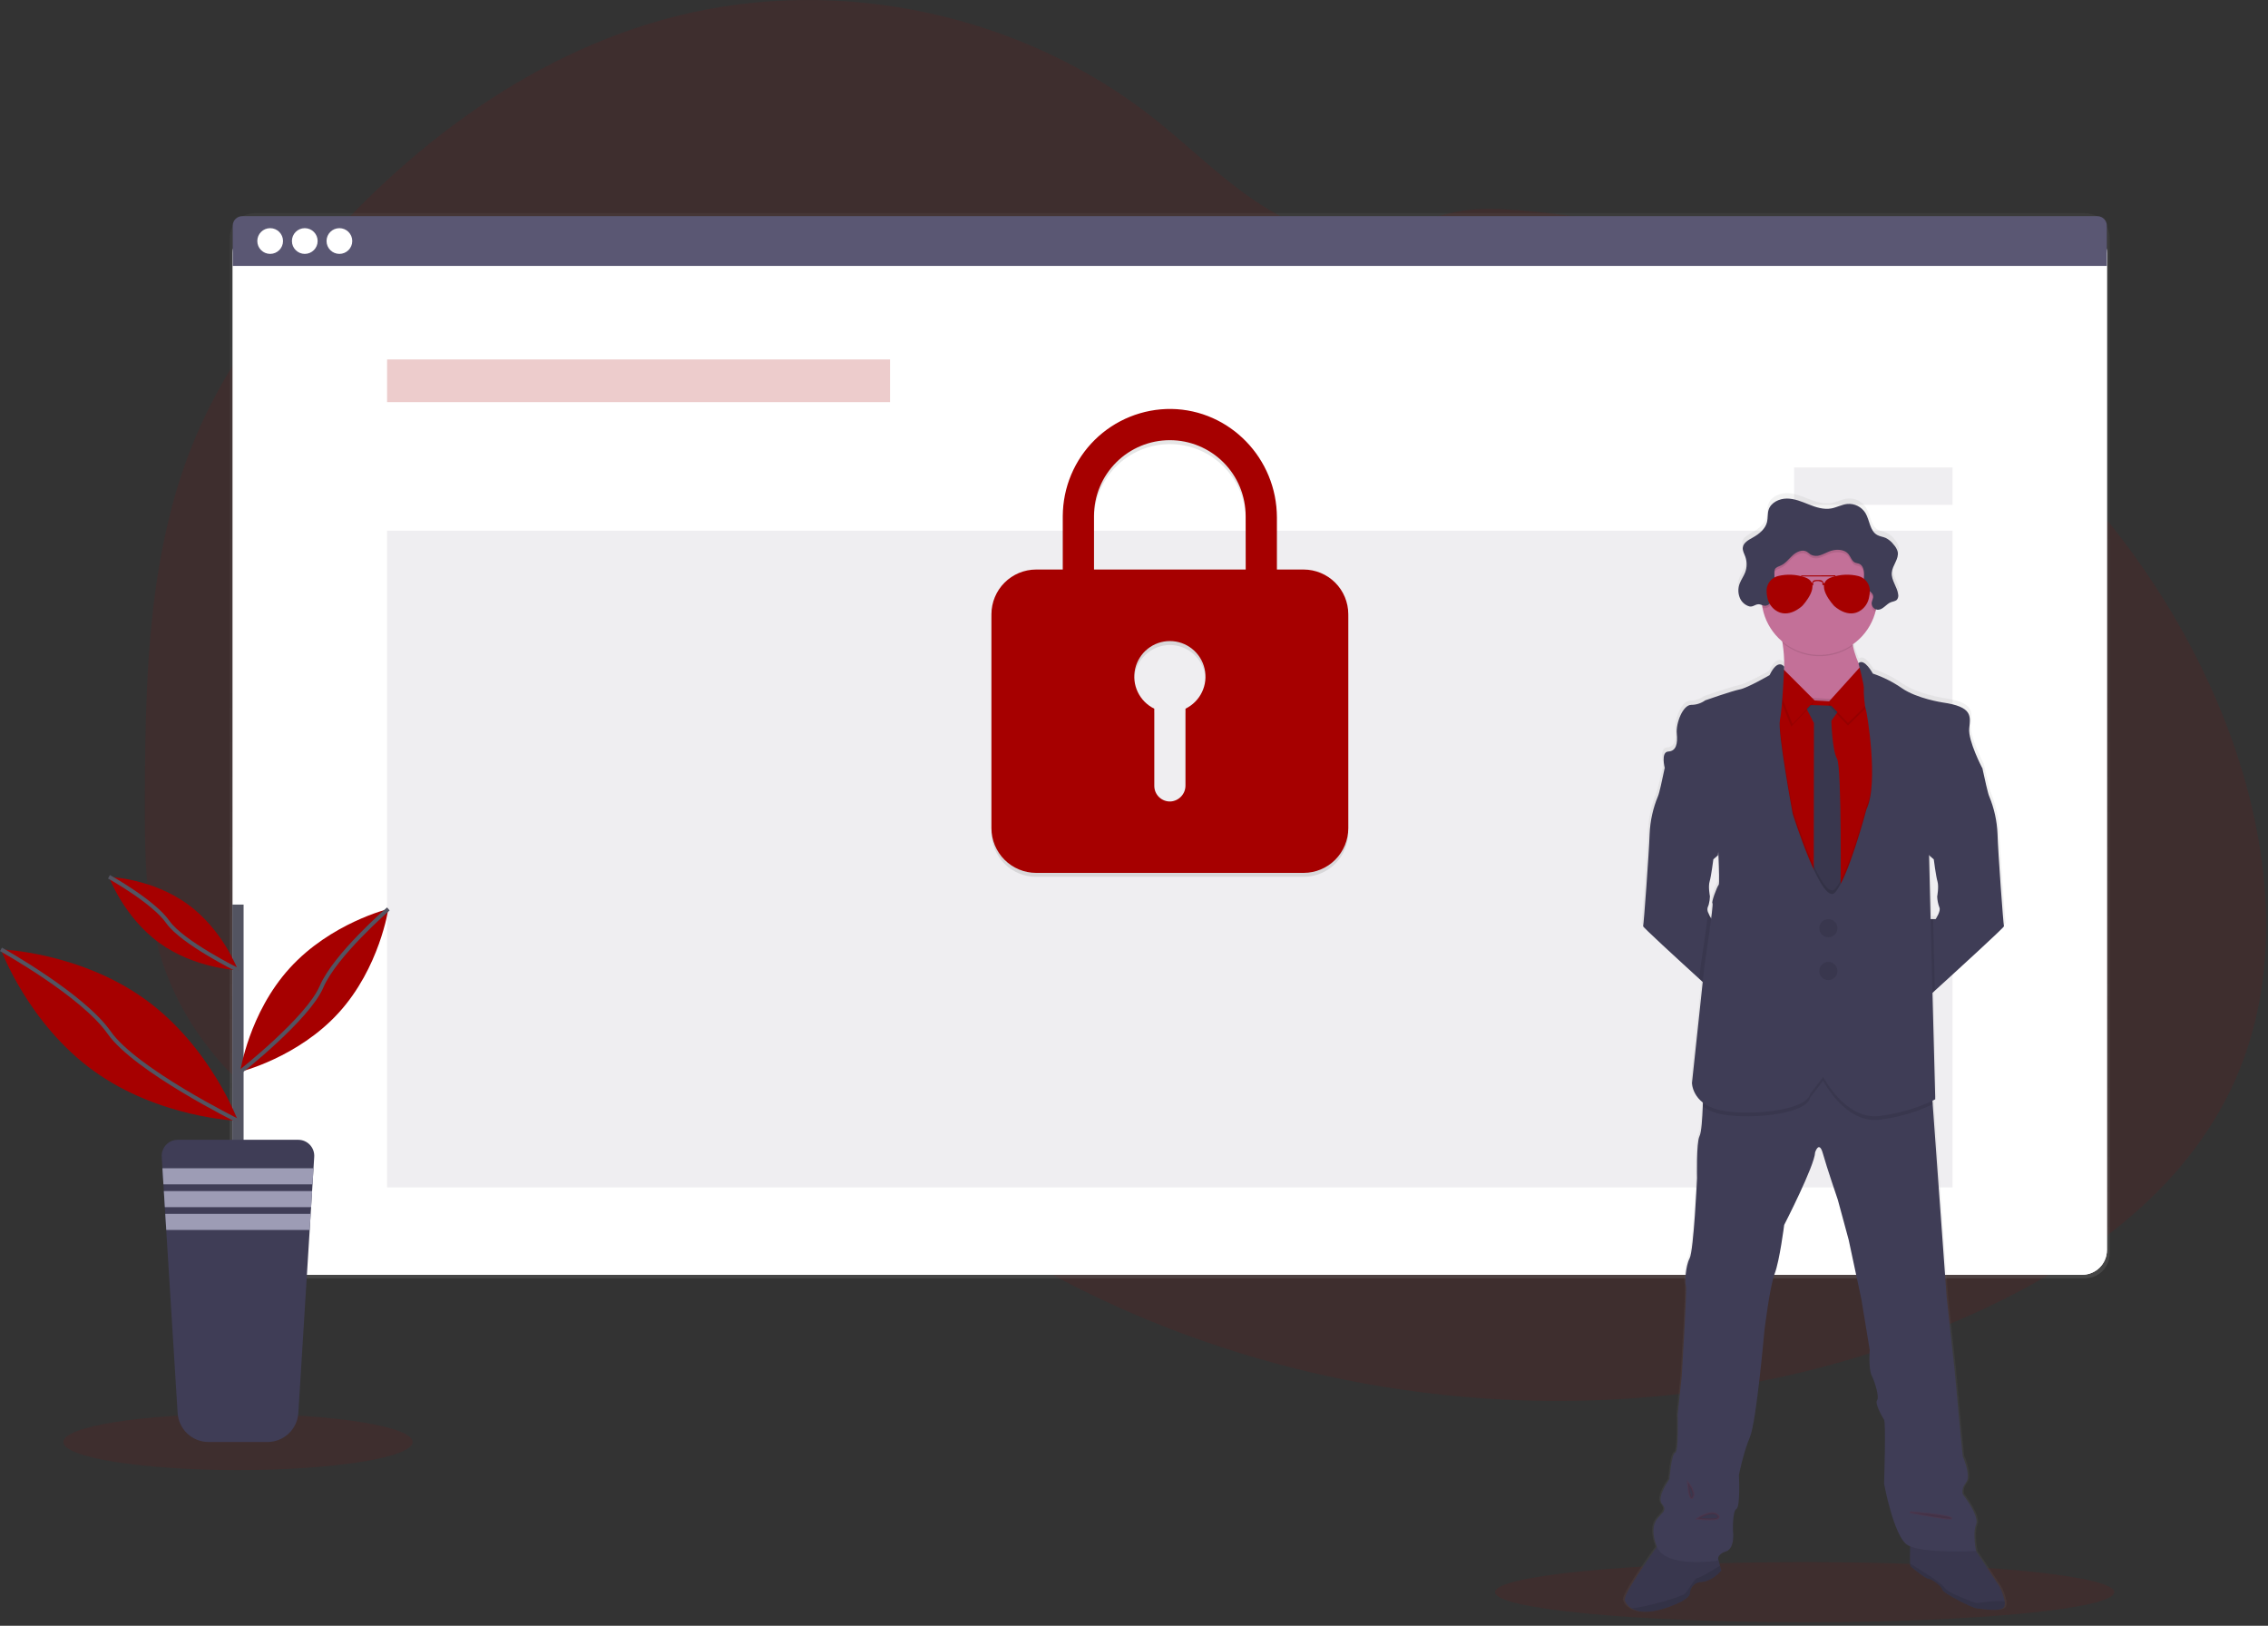 <svg width="533" height="382" viewBox="0 0 533 382" fill="none" xmlns="http://www.w3.org/2000/svg">
<rect x="0" y="0" width="533" height="382" fill="#333333" stroke="none"/>
<g clip-path="url(#clip0)">
<path opacity="0.1" d="M524.137 256.26C511.784 281.74 486.703 298.779 460.711 310.015C425.718 325.148 387.183 331.15 349.178 328.611C342.518 328.168 335.877 327.46 329.257 326.487C306.265 323.132 283.85 316.605 262.652 307.091C256.534 304.336 250.54 301.328 244.67 298.068C234.865 292.633 225.471 286.49 216.562 279.686C214.321 277.975 212.111 276.221 209.933 274.423C208.422 273.177 206.925 271.903 205.405 270.667C202.197 268.059 198.896 265.581 195.214 263.726C194.103 263.166 192.964 262.663 191.802 262.22C180.142 257.784 166.697 259.458 154.559 262.917C145.326 265.548 136.326 269.151 127.102 271.722C123 272.9 118.819 273.789 114.592 274.381C105.154 275.576 95.57 274.734 86.484 271.913L85.708 271.671C84.406 271.262 83.115 270.814 81.835 270.327L81.059 270.03C79.819 269.552 78.606 269.04 77.419 268.491L76.642 268.138C75.403 267.561 74.189 266.952 73.002 266.311C72.575 266.087 72.152 265.846 71.733 265.618C64.98 261.846 58.841 257.066 53.528 251.443C53.374 251.29 53.23 251.132 53.063 250.978C52.324 250.179 51.599 249.365 50.897 248.533C50.636 248.226 50.376 247.919 50.12 247.603C49.287 246.587 48.482 245.547 47.708 244.484C47.591 244.33 47.48 244.172 47.368 244.019C44.194 239.627 41.562 234.868 39.53 229.844C39.465 229.691 39.404 229.533 39.349 229.379C38.729 227.783 38.163 226.161 37.652 224.512C37.443 223.824 37.243 223.117 37.066 222.429C37.006 222.225 36.95 222.015 36.899 221.811C34.332 211.709 34.04 201.207 34.04 190.765C34.04 189.547 34.04 188.331 34.04 187.116C34.114 170.226 34.374 153.048 36.866 136.391C36.866 136.275 36.899 136.159 36.917 136.047C37.751 130.439 38.886 124.88 40.316 119.394C41.812 113.638 43.725 107.998 46.038 102.519C51.771 89.037 60.106 76.768 69.362 65.397C92.677 36.783 123.253 12.761 159.041 3.77C197.604 -5.913 240.462 3.366 271.568 28.131C281.052 35.681 289.574 44.621 300.225 50.409C309.522 55.448 320.406 57.535 330.364 53.57C338.592 50.292 343.948 48.665 353.19 49.163C372.323 50.245 391.185 54.196 409.145 60.883C409.87 61.148 410.595 61.422 411.316 61.696C458.136 79.609 498.382 115.196 519.302 160.928C519.857 162.137 520.394 163.355 520.915 164.582C533.388 193.717 537.898 227.864 524.137 256.26Z" fill="#A60000"/>
<path opacity="0.1" d="M55.927 345.412C78.593 345.412 96.968 342.461 96.968 338.82C96.968 335.179 78.593 332.228 55.927 332.228C33.261 332.228 14.886 335.179 14.886 338.82C14.886 342.461 33.261 345.412 55.927 345.412Z" fill="#A60000"/>
<path opacity="0.1" d="M424.105 381.172C464.295 381.172 496.875 378.008 496.875 374.105C496.875 370.203 464.295 367.039 424.105 367.039C383.915 367.039 351.335 370.203 351.335 374.105C351.335 378.008 383.915 381.172 424.105 381.172Z" fill="#A60000"/>
<path d="M489.99 50.092H59.8C56.593 50.092 53.993 52.692 53.993 55.899V294.553C53.993 297.76 56.593 300.359 59.8 300.359H489.99C493.197 300.359 495.797 297.76 495.797 294.553V55.899C495.797 52.692 493.197 50.092 489.99 50.092Z" fill="url(#paint0_linear)"/>
<path d="M489.339 53.612H60.502C57.295 53.612 54.695 56.212 54.695 59.418V293.721C54.695 296.928 57.295 299.527 60.502 299.527H489.339C492.546 299.527 495.146 296.928 495.146 293.721V59.418C495.146 56.212 492.546 53.612 489.339 53.612Z" fill="white"/>
<path d="M489.339 53.612H60.502C57.295 53.612 54.695 56.212 54.695 59.418V293.721C54.695 296.928 57.295 299.527 60.502 299.527H489.339C492.546 299.527 495.146 296.928 495.146 293.721V59.418C495.146 56.212 492.546 53.612 489.339 53.612Z" fill="white"/>
<path opacity="0.04" d="M489.339 53.612H60.502C57.295 53.612 54.695 56.212 54.695 59.418V293.721C54.695 296.928 57.295 299.527 60.502 299.527H489.339C492.546 299.527 495.146 296.928 495.146 293.721V59.418C495.146 56.212 492.546 53.612 489.339 53.612Z" fill="white"/>
<path d="M492.91 50.79H56.931C56.338 50.79 55.769 51.026 55.35 51.445C54.931 51.864 54.695 52.433 54.695 53.026V62.477H495.127V53.026C495.127 52.436 494.894 51.87 494.479 51.452C494.064 51.033 493.5 50.795 492.91 50.79Z" fill="#5A5773"/>
<path d="M63.491 59.655C65.16 59.655 66.513 58.302 66.513 56.633C66.513 54.964 65.16 53.611 63.491 53.611C61.822 53.611 60.469 54.964 60.469 56.633C60.469 58.302 61.822 59.655 63.491 59.655Z" fill="white"/>
<path d="M71.626 59.655C73.295 59.655 74.648 58.302 74.648 56.633C74.648 54.964 73.295 53.611 71.626 53.611C69.957 53.611 68.605 54.964 68.605 56.633C68.605 58.302 69.957 59.655 71.626 59.655Z" fill="white"/>
<path d="M79.762 59.655C81.431 59.655 82.784 58.302 82.784 56.633C82.784 54.964 81.431 53.611 79.762 53.611C78.093 53.611 76.74 54.964 76.74 56.633C76.74 58.302 78.093 59.655 79.762 59.655Z" fill="white"/>
<path opacity="0.2" d="M209.17 84.457H90.971V94.49H209.17V84.457Z" fill="#A60000"/>
<path opacity="0.1" d="M458.87 124.685H90.971V279.012H458.87V124.685Z" fill="#5A5773"/>
<path opacity="0.1" d="M306.38 134.75H300.081V122.514C300.081 108.706 289.072 97.228 275.264 97.019C271.935 96.984 268.632 97.608 265.545 98.856C262.457 100.103 259.648 101.949 257.277 104.288C254.907 106.626 253.023 109.411 251.734 112.48C250.444 115.55 249.775 118.845 249.765 122.174V134.75H243.48C240.702 134.758 238.04 135.866 236.076 137.83C234.112 139.794 233.005 142.456 232.996 145.233V195.544C233.005 198.322 234.112 200.983 236.076 202.948C238.04 204.912 240.702 206.019 243.48 206.028H306.38C309.157 206.019 311.818 204.912 313.782 202.947C315.745 200.983 316.851 198.322 316.859 195.544V145.233C316.851 142.456 315.745 139.794 313.782 137.83C311.818 135.866 309.157 134.758 306.38 134.75ZM278.602 167.455V185.475C278.609 186.429 278.252 187.349 277.604 188.05C276.957 188.751 276.067 189.18 275.116 189.25C274.619 189.273 274.123 189.195 273.657 189.021C273.191 188.847 272.765 188.58 272.405 188.237C272.045 187.894 271.759 187.481 271.563 187.024C271.367 186.566 271.266 186.074 271.266 185.577V167.446C269.566 166.617 268.196 165.235 267.382 163.527C266.567 161.82 266.355 159.886 266.781 158.042C267.206 156.199 268.244 154.554 269.725 153.376C271.206 152.198 273.042 151.556 274.934 151.556C276.827 151.556 278.663 152.198 280.144 153.376C281.625 154.554 282.662 156.199 283.088 158.042C283.514 159.886 283.302 161.82 282.487 163.527C281.673 165.235 280.303 166.617 278.602 167.446V167.455ZM292.754 134.75H257.101V122.174C257.101 117.448 258.978 112.916 262.32 109.574C265.662 106.232 270.194 104.355 274.92 104.355C279.646 104.355 284.179 106.232 287.521 109.574C290.862 112.916 292.74 117.448 292.74 122.174L292.754 134.75Z" fill="black"/>
<path d="M306.38 133.82H300.081V121.584C300.081 107.777 289.072 96.299 275.264 96.089C271.935 96.054 268.632 96.679 265.545 97.926C262.457 99.174 259.648 101.02 257.277 103.358C254.907 105.696 253.023 108.481 251.734 111.551C250.444 114.621 249.775 117.915 249.765 121.245V133.82H243.48C240.702 133.829 238.04 134.936 236.076 136.9C234.112 138.864 233.005 141.526 232.996 144.304V194.615C233.005 197.392 234.112 200.054 236.076 202.018C238.04 203.982 240.702 205.089 243.48 205.098H306.38C309.157 205.089 311.818 203.982 313.782 202.018C315.745 200.053 316.851 197.392 316.859 194.615V144.304C316.851 141.526 315.745 138.865 313.782 136.9C311.818 134.936 309.157 133.829 306.38 133.82ZM278.602 166.526V184.545C278.609 185.499 278.252 186.42 277.604 187.121C276.957 187.822 276.067 188.25 275.116 188.32C274.619 188.343 274.123 188.265 273.657 188.091C273.191 187.917 272.765 187.65 272.405 187.307C272.045 186.964 271.759 186.551 271.563 186.094C271.367 185.637 271.266 185.145 271.266 184.647V166.516C269.566 165.687 268.196 164.306 267.382 162.598C266.567 160.89 266.355 158.956 266.781 157.113C267.206 155.269 268.244 153.624 269.725 152.446C271.206 151.268 273.042 150.627 274.934 150.627C276.827 150.627 278.663 151.268 280.144 152.446C281.625 153.624 282.662 155.269 283.088 157.113C283.514 158.956 283.302 160.89 282.487 162.598C281.673 164.306 280.303 165.687 278.602 166.516V166.526ZM292.754 133.82H257.101V121.245C257.101 116.519 258.978 111.986 262.32 108.645C265.662 105.303 270.194 103.425 274.92 103.425C279.646 103.425 284.179 105.303 287.521 108.645C290.862 111.986 292.74 116.519 292.74 121.245L292.754 133.82Z" fill="#A60000"/>
<path opacity="0.1" d="M458.87 109.832H421.632V118.623H458.87V109.832Z" fill="#5A5773"/>
<path d="M471.543 376.235C471.298 375.003 470.878 373.811 470.297 372.697L464.719 364.366H464.751C464.751 364.366 463.872 360.182 464.751 358.127C465.63 356.073 461.618 351.019 461.618 351.019C461.618 351.019 461.13 349.75 462.403 348.188C463.677 346.626 461.618 342.051 461.618 342.051C461.618 342.051 460.641 332.498 460.544 331.038C460.446 329.578 459.66 321.489 459.66 321.489L457.801 304.339L454.491 258.886L454.43 258.036C454.84 257.836 455.058 257.71 455.058 257.71L454.398 232.578L454.97 232.062C459.963 227.543 471.478 217.083 471.362 216.855C471.246 216.627 469.967 199.389 469.818 195.075C469.691 192.009 469.02 188.99 467.838 186.158C467.55 185.586 466.718 181.816 466.374 180.221C466.281 179.784 466.22 179.51 466.22 179.51C466.22 179.51 462.845 173.076 463.138 170.152C463.431 167.228 464.017 165.038 456.82 164.015C456.82 164.015 450.776 163.113 447.178 160.654C445.05 159.181 442.724 158.016 440.27 157.195C440.27 157.195 438.252 153.476 436.848 154.736C436.254 153.409 435.809 152.019 435.523 150.594L435.481 150.333C438.146 148.475 440.064 145.73 440.893 142.588C440.939 142.411 440.976 142.23 441.018 142.054C441.158 142.101 441.303 142.127 441.451 142.133C442.673 142.133 443.426 140.77 444.57 140.338C445.035 140.157 445.607 140.129 445.965 139.762C446.083 139.62 446.171 139.456 446.223 139.279C446.276 139.103 446.293 138.917 446.271 138.734C446.283 138.607 446.283 138.48 446.271 138.353C446.274 138.308 446.274 138.263 446.271 138.218V138.265C445.96 136.572 444.649 135.071 444.793 133.351C444.933 131.733 446.355 130.31 446.239 128.734C446.237 128.61 446.226 128.485 446.206 128.362V128.418C446.033 127.803 445.714 127.238 445.277 126.772C444.776 126.091 444.119 125.539 443.361 125.164C442.715 124.88 441.967 124.815 441.362 124.476C439.586 123.509 439.591 120.989 438.536 119.269C438.083 118.551 437.442 117.972 436.681 117.595C435.921 117.219 435.071 117.059 434.226 117.135C432.906 117.265 431.711 117.967 430.405 118.195C428.619 118.511 426.802 117.93 425.109 117.265C423.417 116.6 421.702 115.871 419.884 115.871C418.066 115.871 416.1 116.8 415.551 118.516C415.258 119.446 415.402 120.445 415.179 121.389C414.78 123.053 413.32 124.243 411.809 125.071C410.879 125.587 409.773 126.177 409.484 127.154C409.484 127.126 409.484 127.102 409.484 127.079C409.464 127.157 409.448 127.236 409.438 127.316C409.429 127.42 409.429 127.524 409.438 127.628C409.438 128.297 409.791 128.934 410.028 129.571C410.47 130.783 410.46 132.113 410 133.318C409.656 134.201 409.071 134.978 408.736 135.856C408.578 136.266 408.475 136.694 408.429 137.13V137.056C408.417 137.254 408.417 137.453 408.429 137.651C408.423 138.33 408.583 139 408.894 139.603C409.107 140.02 409.402 140.39 409.76 140.691C410.119 140.992 410.534 141.218 410.981 141.356C411.911 141.57 412.492 140.659 413.473 140.891C413.649 140.934 413.821 140.988 413.989 141.054C414.022 141.263 414.054 141.472 414.091 141.677C414.685 144.806 416.352 147.629 418.806 149.659C418.806 149.771 418.843 149.882 418.857 149.999C419.154 151.852 419.283 153.729 419.243 155.605C419.243 155.605 417.778 153.462 415.77 157.6C415.77 157.6 410.53 160.621 408.722 160.965C406.913 161.309 400.493 163.546 400.493 163.546C399.525 164.246 398.36 164.622 397.165 164.62C395.161 164.62 393.497 169.003 393.738 171.388C393.98 173.773 393.594 175.531 391.73 175.628C389.866 175.726 390.884 179.505 390.898 179.571L390.726 180.384C390.363 182.048 389.573 185.619 389.294 186.177C388.112 189.009 387.44 192.027 387.309 195.093C387.165 199.408 385.914 216.581 385.77 216.874C385.672 217.064 393.562 224.275 399.108 229.314L399.912 230.04L397.36 253.879C397.434 254.798 397.707 255.689 398.16 256.492C398.613 257.295 399.234 257.989 399.982 258.528C399.982 258.807 399.982 259.091 399.954 259.384C399.842 262.173 399.619 265.548 399.173 266.432C398.392 267.994 398.587 276.371 398.587 276.371C398.587 276.371 397.802 293.423 396.825 295.278C395.849 297.133 395.649 301.024 395.942 301.787C396.235 302.549 394.961 323.028 394.961 323.028L393.985 332.191C393.985 332.191 394.278 340.959 393.394 341.154C392.511 341.349 392.023 347.393 392.023 347.393C392.023 347.393 388.894 351.679 390.261 353.237C391.628 354.794 390.061 355.482 389.917 355.868C389.773 356.254 386.932 357.728 388.987 363.176C389.006 363.23 389.028 363.283 389.052 363.334C387.128 366.007 381.028 374.631 381.4 375.942C381.675 376.776 382.256 377.474 383.027 377.895C384.464 378.755 386.928 379.155 390.847 377.895C397.355 375.798 396.89 374.287 396.89 374.287C396.924 373.581 397.227 372.914 397.737 372.425C398.247 371.935 398.926 371.66 399.633 371.656C402.325 371.461 404.333 368.978 404.333 368.978L404.017 367.802L403.585 366.175C403.636 365.71 403.966 364.896 405.444 364.445C407.699 363.762 407.109 359.476 407.109 359.476C407.109 359.476 406.913 354.994 407.89 354.408C408.866 353.823 408.48 346.417 408.48 346.417C408.48 346.417 409.559 341.057 411.121 337.449C412.683 333.841 414.552 312.41 414.552 312.41C414.552 312.41 415.821 301.884 416.997 298.863C418.173 295.841 419.252 287.366 419.252 287.366C419.252 287.366 426.5 273.331 426.592 270.211C426.592 270.211 427.522 267.287 428.452 270.504C429.382 273.721 431.995 281.42 431.995 281.42L434.538 290.871L437.573 304.999L439.535 316.891C439.535 316.891 439.238 321.373 440 322.935C440.762 324.497 441.86 328.095 441.274 328.779C440.688 329.462 442.445 332.679 442.938 333.358C443.431 334.037 442.938 348.462 442.938 348.462C442.938 348.462 445.188 360.74 448.419 362.874C448.645 363.022 448.885 363.147 449.135 363.246C449.089 364.576 449.042 366.356 449.103 367.286C449.096 367.494 449.13 367.701 449.205 367.895C449.498 368.285 452.827 370.917 453.515 370.917C454.203 370.917 456.643 372.623 456.746 373.45C456.848 374.278 463.9 377.783 464.9 377.885C465.899 377.988 470.744 378.857 471.408 377.495C471.573 377.097 471.62 376.659 471.543 376.235ZM454.217 200.635L454.719 201.067C454.719 201.067 455.235 205.089 455.602 206.293C455.969 207.497 455.528 209.84 455.528 209.84C455.561 210.714 455.736 211.578 456.044 212.397C456.481 213.275 455.16 215.186 455.16 215.186H453.984L453.617 200.133L454.217 200.635ZM419.243 155.689V155.601C419.233 155.628 419.229 155.661 419.229 155.689H419.243ZM401.181 213.638C401 213.249 400.974 212.805 401.107 212.397C401.211 212.176 401.294 211.946 401.353 211.709C401.498 211.098 401.588 210.476 401.623 209.849C401.624 209.841 401.624 209.834 401.623 209.826C401.581 209.603 401.205 207.446 401.553 206.302C401.902 205.158 402.432 201.077 402.432 201.077L402.767 200.793L403.543 200.119C403.543 200.119 403.543 199.868 403.599 199.454C403.761 202.987 403.892 206.892 403.682 207.088C403.292 207.474 401.869 211.272 402.213 211.421C402.325 211.472 402.172 212.992 401.911 215.037C401.619 214.598 401.374 214.129 401.181 213.638Z" fill="url(#paint1_linear)"/>
<path d="M438.652 159.403V165.187L426.788 171.151C426.788 171.151 415.007 164.024 417.913 161.189C419.772 159.394 419.414 154.466 418.912 151.077C418.62 149.106 418.28 147.66 418.28 147.66C418.28 147.66 439.442 141.617 436.244 146.205C435.174 147.739 435.091 149.724 435.449 151.691C436.174 155.591 438.652 159.403 438.652 159.403Z" fill="#C37098"/>
<path d="M406.151 215.958L404.622 234.796C404.622 234.796 402.33 232.717 399.364 230.012C393.864 224.996 386.054 217.822 386.147 217.632C386.291 217.339 387.541 200.249 387.676 195.954C387.803 192.904 388.467 189.902 389.638 187.083C389.917 186.525 390.703 182.974 391.033 181.314C391.144 180.798 391.214 180.463 391.214 180.463L393.78 179.431C393.78 179.431 404.473 191.36 404.473 191.579C404.473 191.797 403.743 200.96 403.743 200.96L402.985 201.621L402.655 201.904C402.655 201.904 402.144 205.907 401.781 207.106C401.418 208.306 401.809 210.389 401.851 210.612C401.817 211.238 401.728 211.86 401.586 212.471C401.525 212.706 401.443 212.935 401.339 213.155C401.208 213.562 401.235 214.003 401.414 214.391C401.62 214.93 401.889 215.444 402.213 215.921L406.151 215.958Z" fill="#3F3D56"/>
<path d="M470.953 217.631C471.064 217.859 459.66 228.268 454.719 232.764L452.478 234.795L450.962 215.958H454.891C454.891 215.958 456.202 214.066 455.765 213.192C455.46 212.377 455.289 211.518 455.258 210.649C455.258 210.649 455.69 208.324 455.328 207.12C454.965 205.916 454.454 201.918 454.454 201.918L453.956 201.49L453.366 200.974C453.366 200.974 452.636 191.811 452.636 191.593C452.636 191.374 463.328 179.445 463.328 179.445L465.876 180.463C465.876 180.463 465.932 180.737 466.025 181.174C466.369 182.76 467.192 186.511 467.475 187.083C468.646 189.901 469.31 192.904 469.437 195.953C469.558 200.249 470.804 217.338 470.953 217.631Z" fill="#3F3D56"/>
<path d="M470.999 377.527C470.316 378.885 465.518 377.992 464.528 377.918C463.538 377.844 456.546 374.324 456.448 373.502C456.35 372.679 453.928 370.982 453.25 370.982C452.571 370.982 449.275 368.36 448.982 367.974C448.908 367.781 448.874 367.576 448.884 367.37C448.782 365.775 448.982 361.67 448.982 361.67L463.045 362.446L469.879 372.725C470.455 373.834 470.871 375.019 471.115 376.244C471.198 376.674 471.158 377.119 470.999 377.527Z" fill="#3F3D56"/>
<path opacity="0.1" d="M470.999 377.527C470.316 378.885 465.518 377.992 464.528 377.918C463.538 377.844 456.546 374.324 456.448 373.502C456.35 372.679 453.928 370.982 453.25 370.982C452.571 370.982 449.275 368.36 448.982 367.974C448.908 367.781 448.874 367.576 448.884 367.37C448.782 365.775 448.982 361.67 448.982 361.67L463.045 362.446L469.879 372.725C470.455 373.834 470.871 375.019 471.115 376.244C471.198 376.674 471.158 377.119 470.999 377.527Z" fill="black"/>
<path opacity="0.1" d="M470.999 377.527C470.316 378.885 465.518 377.992 464.528 377.918C463.538 377.843 456.546 374.324 456.448 373.501C456.35 372.678 453.928 370.981 453.25 370.981C452.571 370.981 449.275 368.359 448.982 367.973C448.908 367.781 448.874 367.575 448.884 367.369L453.44 370.251C453.44 370.251 456.35 372.111 457.127 373.213C457.903 374.315 464.021 376.607 464.528 376.653C464.904 376.69 468.921 375.919 471.115 376.244C471.198 376.674 471.158 377.119 470.999 377.527Z" fill="black"/>
<path d="M404.519 369.043C404.519 369.043 402.529 371.517 399.87 371.707C399.169 371.712 398.496 371.987 397.99 372.474C397.485 372.961 397.186 373.623 397.155 374.324C397.155 374.324 397.62 375.831 391.191 377.918C387.309 379.169 384.868 378.774 383.446 377.918C382.682 377.497 382.106 376.803 381.832 375.975C381.395 374.427 389.977 362.642 389.977 362.642L397.788 362.177L403.366 364.696L404.222 367.89L404.519 369.043Z" fill="#3F3D56"/>
<path opacity="0.1" d="M404.519 369.043C404.519 369.043 402.529 371.517 399.87 371.707C399.169 371.712 398.496 371.987 397.99 372.474C397.485 372.961 397.186 373.623 397.155 374.324C397.155 374.324 397.62 375.831 391.191 377.918C387.309 379.169 384.868 378.774 383.446 377.918C382.682 377.497 382.106 376.803 381.832 375.975C381.395 374.427 389.977 362.642 389.977 362.642L397.788 362.177L403.366 364.696L404.222 367.89L404.519 369.043Z" fill="black"/>
<path opacity="0.1" d="M404.519 369.043C404.519 369.043 402.529 371.516 399.87 371.706C399.169 371.712 398.496 371.986 397.99 372.473C397.485 372.96 397.186 373.623 397.155 374.324C397.155 374.324 397.62 375.83 391.191 377.917C387.309 379.168 384.868 378.773 383.446 377.917C387.104 377.536 395.189 375.226 395.998 374.426C396.969 373.454 398.183 370.786 399.006 370.739C399.577 370.702 402.483 368.954 404.226 367.871L404.519 369.043Z" fill="black"/>
<path d="M464.402 358.229C463.528 360.266 464.402 364.436 464.402 364.436C464.402 364.436 451.385 365.114 448.205 362.981C445.026 360.847 442.775 348.625 442.775 348.625C442.775 348.625 443.24 334.273 442.775 333.595C442.311 332.916 440.544 329.717 441.125 329.039C441.706 328.36 440.66 324.771 439.865 323.218C439.07 321.665 439.4 317.207 439.4 317.207L437.457 305.371L434.454 291.312L431.902 281.903C431.902 281.903 429.284 274.241 428.396 271.043C427.508 267.844 426.569 270.75 426.569 270.75C426.476 273.856 419.298 287.821 419.298 287.821C419.298 287.821 418.229 296.259 417.067 299.262C415.905 302.265 414.64 312.744 414.64 312.744C414.64 312.744 412.78 334.078 411.246 337.667C409.712 341.256 408.657 346.588 408.657 346.588C408.657 346.588 409.047 353.962 408.076 354.543C407.104 355.124 407.262 359.587 407.262 359.587C407.262 359.587 407.843 363.85 405.612 364.533C403.38 365.217 403.752 366.667 403.752 366.667C403.752 366.667 391.339 368.703 389.303 363.269C387.267 357.834 390.08 356.388 390.233 355.998C390.386 355.607 391.935 354.933 390.577 353.376C389.22 351.818 392.32 347.56 392.32 347.56C392.32 347.56 392.809 341.549 393.678 341.354C394.547 341.158 394.264 332.432 394.264 332.432L395.231 323.316C395.231 323.316 396.495 302.949 396.202 302.172C395.909 301.396 396.105 297.523 397.076 295.664C398.048 293.804 398.82 276.845 398.82 276.845C398.82 276.845 398.624 268.509 399.401 266.956C399.866 266.078 400.061 262.698 400.172 259.941C400.256 257.835 400.275 256.092 400.275 256.092L411.135 252.019L425.082 247.561L436.816 253.186L453.984 256.482L454.198 259.444L457.475 304.683L459.335 321.749C459.335 321.749 460.111 329.796 460.209 331.251C460.307 332.707 461.274 342.214 461.274 342.214C461.274 342.214 463.31 346.77 462.05 348.322C460.79 349.875 461.274 351.112 461.274 351.112C461.274 351.112 465.276 356.193 464.402 358.229Z" fill="#3F3D56"/>
<path opacity="0.1" d="M436.253 146.205C435.184 147.739 435.1 149.724 435.458 151.691C433.015 153.414 430.073 154.287 427.085 154.176C424.098 154.064 421.229 152.973 418.922 151.072C418.629 149.101 418.289 147.655 418.289 147.655C418.289 147.655 439.451 141.621 436.253 146.205Z" fill="black"/>
<path d="M441.2 140.273C441.2 142.967 440.401 145.601 438.904 147.841C437.407 150.081 435.28 151.827 432.791 152.858C430.302 153.888 427.563 154.158 424.921 153.633C422.278 153.107 419.851 151.81 417.946 149.905C416.041 148 414.744 145.573 414.218 142.93C413.693 140.288 413.963 137.549 414.994 135.06C416.025 132.571 417.77 130.444 420.01 128.947C422.25 127.45 424.884 126.652 427.578 126.652C429.369 126.643 431.144 126.989 432.801 127.671C434.457 128.352 435.963 129.355 437.229 130.622C438.496 131.889 439.499 133.394 440.18 135.05C440.862 136.707 441.208 138.482 441.2 140.273Z" fill="#C37098"/>
<path opacity="0.1" d="M444.035 162.909L439.572 242.382L415.328 237.292L410.526 205.432L415.282 162.662L418.861 163.122L425.175 163.927L431.427 164.312L438.206 163.559L444.035 162.909Z" fill="black"/>
<path d="M444.035 163.49L439.572 242.964L415.328 237.873L410.526 206.014L415.282 163.248L418.861 163.704L425.175 164.508L431.427 164.894L438.206 164.141L444.035 163.49Z" fill="#A60000"/>
<path d="M424.105 165.624L432.836 165.916L430.381 169.352C430.381 169.352 430.553 176.293 431.72 178.283C432.887 180.272 432.543 211.011 432.543 211.011L430.219 215.423L426.244 210.477L426.295 169.891L424.105 165.624Z" fill="#3F3D56"/>
<path opacity="0.1" d="M424.105 165.624L432.836 165.916L430.381 169.352C430.381 169.352 430.553 176.293 431.72 178.283C432.887 180.272 432.543 211.011 432.543 211.011L430.219 215.423L426.244 210.477L426.295 169.891L424.105 165.624Z" fill="black"/>
<path opacity="0.1" d="M437.778 156.604L429.633 165.623L434.287 170.472L441.999 162.955L437.778 156.604Z" fill="black"/>
<path d="M437.778 156.023L429.633 165.042L434.287 169.891L441.999 162.374L437.778 156.023Z" fill="#A60000"/>
<path opacity="0.1" d="M426.193 165.186L417.945 156.944L417.169 161.258L420.953 170.714L426.193 165.186Z" fill="black"/>
<path d="M426.481 164.605L418.238 156.363L417.462 160.677L421.246 170.133L426.481 164.605Z" fill="#A60000"/>
<path opacity="0.1" d="M454.24 259.458C450.281 261.344 446.042 262.57 441.688 263.089C433.687 264.107 428.452 253.926 428.452 253.926L425.398 257.9C424.426 262.122 409.638 263.186 403.627 261.587C402.379 261.279 401.206 260.724 400.177 259.955C400.261 257.849 400.279 256.106 400.279 256.106L411.139 252.034L425.086 247.575L436.82 253.2L453.989 256.497L454.24 259.458Z" fill="black"/>
<path opacity="0.1" d="M444.035 163.494L439.577 242.964L415.328 237.873L410.516 206.018L415.268 163.248L418.847 163.713C418.756 165.271 418.58 166.823 418.322 168.362C417.741 171.082 421.33 190.379 421.33 190.379C421.33 190.379 428.15 212.02 431.218 208.901C434.287 205.781 438.657 189.31 438.657 189.31C441.618 183.201 438.708 166.065 438.489 165.721C438.337 165.215 438.243 164.692 438.21 164.164L444.035 163.494Z" fill="black"/>
<path opacity="0.1" d="M454.509 224.99L454.714 232.777L452.473 234.809L450.962 215.958H454.31L454.509 224.99Z" fill="black"/>
<path opacity="0.1" d="M401.855 210.625C401.821 211.252 401.733 211.874 401.59 212.485C401.59 212.313 401.59 212.215 401.553 212.201C401.414 212.164 401.581 211.453 401.855 210.625Z" fill="black"/>
<path opacity="0.1" d="M406.151 215.958L404.622 234.795C404.622 234.795 402.33 232.717 399.364 230.012L399.717 226.674C399.717 226.674 400.967 218.473 401.423 214.428C401.63 214.967 401.898 215.48 402.223 215.958H406.151Z" fill="black"/>
<path d="M419.303 156.651C419.303 156.651 417.852 154.517 415.863 158.636C415.863 158.636 410.674 161.644 408.889 161.983C407.104 162.323 400.754 164.554 400.754 164.554C399.795 165.247 398.641 165.62 397.458 165.619C395.468 165.619 393.817 169.984 394.059 172.36C394.301 174.735 393.915 176.483 392.074 176.581C390.233 176.679 391.247 180.505 391.247 180.505L403.515 194.568C403.515 194.568 404.291 207.515 403.906 207.906C403.52 208.296 402.111 212.09 402.45 212.22C402.79 212.35 400.591 226.669 400.591 226.669L397.634 254.456C397.634 254.456 397.634 259.104 403.65 260.708C409.666 262.312 424.463 261.252 425.416 257.031L428.471 253.052C428.471 253.052 433.705 263.237 441.706 262.219C449.707 261.201 454.802 258.291 454.802 258.291L453.928 224.99L453.347 200.988L465.839 180.463C465.839 180.463 462.492 174.061 462.785 171.165C463.077 168.269 463.654 166.074 456.527 165.056C456.527 165.056 450.516 164.159 446.973 161.709C444.868 160.247 442.568 159.089 440.14 158.269C440.14 158.269 438.14 154.55 436.75 155.823C436.75 155.823 438.145 161.081 438.029 161.867C437.913 162.653 438.247 166.204 438.466 166.572C438.684 166.939 441.595 184.052 438.633 190.161C438.633 190.161 434.286 206.632 431.195 209.751C428.103 212.871 421.307 191.23 421.307 191.23C421.307 191.23 417.718 171.927 418.299 169.212C418.88 166.497 419.303 156.651 419.303 156.651Z" fill="#3F3D56"/>
<path d="M429.679 220.225C430.858 220.225 431.813 219.27 431.813 218.091C431.813 216.913 430.858 215.958 429.679 215.958C428.501 215.958 427.546 216.913 427.546 218.091C427.546 219.27 428.501 220.225 429.679 220.225Z" fill="#3F3D56"/>
<path d="M429.679 230.286C430.858 230.286 431.813 229.33 431.813 228.152C431.813 226.973 430.858 226.018 429.679 226.018C428.501 226.018 427.546 226.973 427.546 228.152C427.546 229.33 428.501 230.286 429.679 230.286Z" fill="#3F3D56"/>
<path opacity="0.1" d="M429.679 220.225C430.858 220.225 431.813 219.27 431.813 218.091C431.813 216.913 430.858 215.958 429.679 215.958C428.501 215.958 427.546 216.913 427.546 218.091C427.546 219.27 428.501 220.225 429.679 220.225Z" fill="black"/>
<path opacity="0.1" d="M429.679 230.286C430.858 230.286 431.813 229.33 431.813 228.152C431.813 226.973 430.858 226.018 429.679 226.018C428.501 226.018 427.546 226.973 427.546 228.152C427.546 229.33 428.501 230.286 429.679 230.286Z" fill="black"/>
<path opacity="0.1" d="M448.856 355.319C448.856 355.319 457.615 355.998 458.484 356.677C459.354 357.356 448.856 355.319 448.856 355.319Z" fill="black" stroke="#A60000" stroke-width="0.465" stroke-miterlimit="10"/>
<path opacity="0.1" d="M396.709 348.435C396.709 348.435 398.569 350.759 397.778 351.828C396.988 352.898 396.709 348.435 396.709 348.435Z" fill="black" stroke="#A60000" stroke-width="0.465" stroke-miterlimit="10"/>
<path opacity="0.1" d="M398.94 356.816C398.94 356.816 402.334 354.585 403.692 356.068C405.049 357.551 398.94 356.816 398.94 356.816Z" fill="black" stroke="#A60000" stroke-width="0.465" stroke-miterlimit="10"/>
<path opacity="0.1" d="M441.199 140.273C441.202 141.435 441.055 142.593 440.762 143.718C440.476 143.587 440.236 143.372 440.075 143.101C439.913 142.83 439.839 142.517 439.861 142.202C439.921 141.649 440.288 141.142 440.209 140.594C440.093 139.748 439.07 139.404 438.531 138.734C437.866 137.925 438.01 136.749 438.066 135.703C438.122 134.657 437.857 133.379 436.876 133.021C436.583 132.914 436.262 132.904 435.979 132.783C435.207 132.458 434.97 131.5 434.454 130.84C433.422 129.511 431.372 129.538 429.805 130.171C429.123 130.498 428.425 130.789 427.713 131.045C427.356 131.17 426.978 131.221 426.601 131.193C426.224 131.165 425.857 131.059 425.523 130.882C425.216 130.687 424.97 130.417 424.654 130.222C423.603 129.59 422.227 130.222 421.316 131.035C420.405 131.849 419.675 132.942 418.527 133.439C418.011 133.671 417.374 133.811 417.132 134.313C417.012 134.586 416.961 134.885 416.983 135.182C416.983 136.991 417.197 138.827 416.82 140.598C416.579 141.737 415.779 143.03 414.621 142.89C414.477 142.869 414.335 142.833 414.198 142.783C413.85 140.921 413.894 139.007 414.327 137.163C414.76 135.319 415.573 133.586 416.714 132.073C417.855 130.561 419.299 129.304 420.953 128.381C422.607 127.458 424.436 126.891 426.322 126.715C428.208 126.539 430.11 126.759 431.907 127.359C433.703 127.96 435.355 128.929 436.756 130.204C438.157 131.479 439.276 133.032 440.043 134.764C440.81 136.496 441.207 138.369 441.209 140.264L441.199 140.273Z" fill="black"/>
<path d="M413.589 142.011C413.938 142.09 414.268 142.272 414.626 142.318C415.784 142.458 416.583 141.165 416.825 140.026C417.202 138.255 417.006 136.419 416.992 134.61C416.966 134.313 417.016 134.014 417.137 133.741C417.401 133.239 418.038 133.099 418.531 132.867C419.656 132.365 420.391 131.295 421.321 130.463C422.25 129.631 423.603 129.017 424.654 129.65C424.965 129.836 425.216 130.115 425.523 130.31C425.859 130.484 426.226 130.589 426.604 130.617C426.981 130.645 427.36 130.596 427.718 130.473C428.438 130.259 429.112 129.882 429.805 129.599C431.358 128.966 433.412 128.943 434.454 130.263C434.97 130.928 435.207 131.881 435.979 132.207C436.262 132.328 436.583 132.341 436.876 132.448C437.857 132.816 438.108 134.085 438.066 135.131C438.024 136.177 437.885 137.353 438.531 138.162C439.07 138.822 440.093 139.166 440.209 140.022C440.284 140.57 439.921 141.082 439.861 141.63C439.847 141.834 439.873 142.039 439.939 142.232C440.005 142.425 440.109 142.604 440.244 142.757C440.38 142.91 440.544 143.035 440.728 143.124C440.912 143.213 441.112 143.265 441.316 143.276C442.524 143.276 443.273 141.923 444.403 141.491C444.868 141.309 445.43 141.281 445.797 140.914C445.934 140.738 446.03 140.533 446.08 140.316C446.13 140.098 446.132 139.873 446.086 139.654C445.858 137.874 444.431 136.326 444.584 134.54C444.728 132.83 446.313 131.337 445.979 129.654C445.808 129.034 445.489 128.464 445.049 127.995C444.55 127.319 443.901 126.77 443.152 126.391C442.506 126.112 441.757 126.047 441.167 125.707C439.41 124.745 439.414 122.235 438.378 120.524C437.933 119.817 437.302 119.246 436.554 118.874C435.806 118.501 434.97 118.342 434.138 118.413C432.831 118.543 431.646 119.236 430.353 119.469C428.582 119.785 426.788 119.204 425.109 118.539C423.431 117.874 421.734 117.144 419.935 117.144C418.136 117.144 416.188 118.074 415.64 119.775C415.351 120.705 415.495 121.7 415.272 122.634C414.882 124.294 413.413 125.475 411.934 126.298C410.916 126.865 409.694 127.516 409.573 128.673C409.494 129.408 409.898 130.068 410.154 130.779C410.589 131.983 410.579 133.302 410.126 134.499C409.787 135.377 409.219 136.149 408.875 137.023C408.631 137.616 408.516 138.254 408.537 138.896C408.557 139.537 408.714 140.166 408.996 140.742C409.213 141.162 409.513 141.533 409.878 141.833C410.244 142.133 410.667 142.355 411.121 142.485C412.037 142.704 412.613 141.797 413.589 142.011Z" fill="#3F3D56"/>
<g opacity="0.1">
<path opacity="0.1" d="M416.825 139.013C416.583 140.152 415.779 141.444 414.621 141.305C414.263 141.258 413.938 141.077 413.585 140.998C412.613 140.784 412.037 141.695 411.121 141.463C410.666 141.332 410.243 141.111 409.876 140.811C409.51 140.511 409.209 140.14 408.992 139.72C408.748 139.246 408.601 138.73 408.559 138.199C408.467 139.022 408.617 139.855 408.992 140.594C409.209 141.014 409.51 141.385 409.876 141.685C410.243 141.985 410.666 142.206 411.121 142.337C412.051 142.551 412.613 141.64 413.585 141.872C413.925 141.99 414.271 142.091 414.621 142.174C415.779 142.318 416.583 141.026 416.825 139.887C417.016 138.881 417.091 137.856 417.048 136.833C417.044 137.565 416.969 138.295 416.825 139.013Z" fill="black"/>
<path opacity="0.1" d="M410.456 132.011C410.515 131.25 410.411 130.484 410.149 129.766C409.939 129.289 409.76 128.798 409.615 128.297C409.595 128.375 409.579 128.454 409.568 128.534C409.489 129.264 409.898 129.929 410.149 130.64C410.312 131.082 410.415 131.543 410.456 132.011Z" fill="black"/>
<path opacity="0.1" d="M445.974 129.562C445.756 130.882 444.686 132.123 444.579 133.513C444.554 133.751 444.554 133.991 444.579 134.229C444.812 132.607 446.248 131.17 445.974 129.562Z" fill="black"/>
<path opacity="0.1" d="M446.053 139.371C446.014 139.565 445.922 139.745 445.788 139.891C445.444 140.259 444.858 140.286 444.393 140.468C443.264 140.9 442.534 142.267 441.306 142.253C440.992 142.235 440.691 142.123 440.442 141.93C440.193 141.738 440.008 141.474 439.912 141.174C439.883 141.275 439.862 141.378 439.847 141.481C439.833 141.685 439.861 141.889 439.927 142.082C439.993 142.275 440.097 142.453 440.232 142.605C440.367 142.758 440.532 142.882 440.715 142.971C440.899 143.06 441.098 143.111 441.302 143.122C442.515 143.122 443.259 141.769 444.389 141.342C444.854 141.16 445.421 141.133 445.783 140.765C445.92 140.589 446.016 140.385 446.066 140.167C446.116 139.95 446.118 139.724 446.072 139.505C446.067 139.45 446.058 139.412 446.053 139.371Z" fill="black"/>
<path opacity="0.1" d="M440.223 138.985C440.107 138.139 439.084 137.795 438.545 137.125C438.214 136.686 438.035 136.151 438.034 135.601C437.996 136.465 438.01 137.349 438.545 137.999C439.08 138.65 439.893 138.929 440.153 139.599C440.219 139.401 440.243 139.192 440.223 138.985Z" fill="black"/>
<path opacity="0.1" d="M438.062 134.117C438.099 133.071 437.848 131.793 436.867 131.435C436.578 131.328 436.258 131.314 435.974 131.198C435.202 130.872 434.961 129.915 434.449 129.255C433.413 127.93 431.362 127.953 429.8 128.585C429.103 128.869 428.438 129.245 427.713 129.459C427.357 129.585 426.978 129.635 426.601 129.607C426.224 129.579 425.857 129.473 425.523 129.296C425.216 129.101 424.965 128.832 424.654 128.636C423.599 128.004 422.223 128.636 421.316 129.45C420.409 130.263 419.675 131.351 418.527 131.853C418.006 132.086 417.374 132.225 417.104 132.727C416.986 133.001 416.936 133.3 416.96 133.597C416.96 133.778 416.96 133.959 416.96 134.141C416.966 133.953 417.012 133.77 417.095 133.601C417.364 133.099 417.997 132.96 418.517 132.727C419.642 132.225 420.377 131.156 421.307 130.324C422.236 129.492 423.589 128.878 424.645 129.51C424.956 129.696 425.207 129.975 425.514 130.166C425.848 130.344 426.215 130.45 426.592 130.478C426.969 130.506 427.347 130.455 427.704 130.329C428.414 130.076 429.111 129.785 429.791 129.459C431.348 128.827 433.399 128.799 434.44 130.124C434.951 130.784 435.193 131.742 435.965 132.067C436.248 132.188 436.569 132.202 436.857 132.309C437.652 132.607 437.969 133.499 438.038 134.382L438.062 134.117Z" fill="black"/>
</g>
<g opacity="0.1">
<path opacity="0.1" d="M415.165 138.985C415.192 138.213 415.468 137.471 415.953 136.87C416.438 136.269 417.104 135.841 417.852 135.652C419.926 135.145 422.1 135.243 424.119 135.935C428.531 137.395 423.561 142.648 423.561 142.648C423.561 142.648 420.256 145.903 417.174 143.629C416.263 142.941 415.626 141.953 415.375 140.84C415.224 140.233 415.153 139.61 415.165 138.985Z" fill="black"/>
<path opacity="0.1" d="M439.419 138.985C439.392 138.213 439.115 137.47 438.63 136.869C438.144 136.268 437.476 135.841 436.727 135.652C434.656 135.146 432.482 135.245 430.465 135.936C426.053 137.395 431.023 142.649 431.023 142.649C431.023 142.649 434.324 145.903 437.411 143.63C438.321 142.941 438.958 141.953 439.21 140.84C439.361 140.234 439.431 139.61 439.419 138.985Z" fill="black"/>
<path opacity="0.1" d="M423.287 135.508V135.726H431.344V135.466L423.287 135.508Z" fill="black"/>
<path opacity="0.1" d="M425.858 137.837H426.114V137.098C426.114 137.098 426.932 136.461 428.289 137.098V137.758H428.754V137.325H428.526C428.526 137.325 428.619 136.428 427.104 136.572C427.104 136.572 425.886 136.456 425.914 137.228H425.635L425.858 137.837Z" fill="black"/>
</g>
<path d="M415.165 138.683C415.192 137.912 415.468 137.169 415.953 136.568C416.438 135.967 417.104 135.54 417.852 135.35C419.926 134.846 422.1 134.945 424.119 135.633C428.531 137.098 423.561 142.347 423.561 142.347C423.561 142.347 420.256 145.601 417.174 143.327C416.262 142.641 415.624 141.652 415.375 140.538C415.223 139.932 415.153 139.308 415.165 138.683Z" fill="#A60000"/>
<path d="M439.419 138.683C439.392 137.911 439.115 137.168 438.63 136.567C438.144 135.966 437.476 135.538 436.727 135.349C434.655 134.846 432.483 134.944 430.465 135.633C426.053 137.097 431.023 142.346 431.023 142.346C431.023 142.346 434.324 145.6 437.411 143.327C438.323 142.641 438.961 141.652 439.21 140.538C439.361 139.931 439.431 139.308 439.419 138.683Z" fill="#A60000"/>
<path d="M423.287 135.215V135.438H431.344V135.173L423.287 135.215Z" fill="#A60000"/>
<path d="M425.858 137.544H426.114V136.805C426.114 136.805 426.932 136.173 428.289 136.805V137.47H428.754V137.033H428.526C428.526 137.033 428.619 136.14 427.104 136.279C427.104 136.279 425.886 136.168 425.914 136.935H425.635L425.858 137.544Z" fill="#A60000"/>
<path d="M57.247 212.545H54.607V272.006H57.247V212.545Z" fill="#535461"/>
<path d="M73.844 271.825L73.677 274.502L73.444 278.282L73.347 279.858L73.114 283.642L73.012 285.218L72.779 288.998L70.115 331.987C70.002 333.837 69.187 335.574 67.837 336.844C66.487 338.113 64.703 338.821 62.849 338.821H49.005C47.152 338.82 45.368 338.113 44.019 336.843C42.669 335.573 41.855 333.836 41.743 331.987L39.065 288.998L38.833 285.218L38.735 283.642L38.507 279.849L38.41 278.273L38.177 274.493L38.01 271.815C37.978 271.301 38.052 270.786 38.227 270.302C38.402 269.818 38.674 269.374 39.027 268.999C39.38 268.624 39.806 268.326 40.278 268.121C40.751 267.917 41.261 267.812 41.776 267.813H70.083C70.599 267.812 71.109 267.917 71.582 268.122C72.055 268.327 72.481 268.627 72.834 269.003C73.186 269.379 73.458 269.823 73.632 270.309C73.805 270.794 73.878 271.31 73.844 271.825Z" fill="#3F3D56"/>
<path d="M73.677 274.502L73.444 278.282H38.405L38.172 274.502H73.677Z" fill="#9D9CB5"/>
<path d="M73.347 279.858L73.114 283.642H38.74L38.503 279.858H73.347Z" fill="#9D9CB5"/>
<path d="M73.012 285.218L72.779 288.997H39.075L38.837 285.218H73.012Z" fill="#9D9CB5"/>
<path d="M34.142 234.833C49.52 245.958 55.927 263.363 55.927 263.363C55.927 263.363 37.391 262.726 21.989 251.601C6.587 240.476 0.204 223.071 0.204 223.071C0.204 223.071 18.758 223.708 34.142 234.833Z" fill="#A60000"/>
<path d="M0.228 223.071C0.228 223.071 19.465 233.763 25.634 242.596C31.803 251.429 55.927 263.368 55.927 263.368" stroke="#535461" stroke-width="0.93" stroke-miterlimit="10"/>
<path d="M44.067 212.439C52.435 218.482 55.927 227.966 55.927 227.966C55.927 227.966 45.839 227.622 37.466 221.565C29.093 215.507 25.611 206.037 25.611 206.037C25.611 206.037 35.699 206.358 44.067 212.439Z" fill="#A60000"/>
<path d="M25.611 206.014C25.611 206.014 36.081 211.825 39.437 216.637C42.794 221.448 55.927 227.943 55.927 227.943" stroke="#535461" stroke-width="0.93" stroke-miterlimit="10"/>
<path d="M68.093 227.464C58.475 238.031 56.443 251.839 56.443 251.839C56.443 251.839 69.999 248.515 79.613 237.947C89.227 227.38 91.264 213.568 91.264 213.568C91.264 213.568 77.707 216.892 68.093 227.464Z" fill="#A60000"/>
<path d="M91.264 213.568C91.264 213.568 78.739 224.4 75.555 231.867C72.37 239.333 56.443 251.857 56.443 251.857" stroke="#535461" stroke-width="0.93" stroke-miterlimit="10"/>
</g>
<defs>
<linearGradient id="paint0_linear" x1="274.892" y1="300.359" x2="274.892" y2="50.092" gradientUnits="userSpaceOnUse">
<stop stop-color="#808080" stop-opacity="0.25"/>
<stop offset="0.54" stop-color="#808080" stop-opacity="0.12"/>
<stop offset="1" stop-color="#808080" stop-opacity="0.1"/>
</linearGradient>
<linearGradient id="paint1_linear" x1="85556.3" y1="224745" x2="85556.3" y2="76148.8" gradientUnits="userSpaceOnUse">
<stop stop-color="#808080" stop-opacity="0.25"/>
<stop offset="0.54" stop-color="#808080" stop-opacity="0.12"/>
<stop offset="1" stop-color="#808080" stop-opacity="0.1"/>
</linearGradient>
<clipPath id="clip0">
<rect width="532.57" height="381.172" fill="white"/>
</clipPath>
</defs>
</svg>

